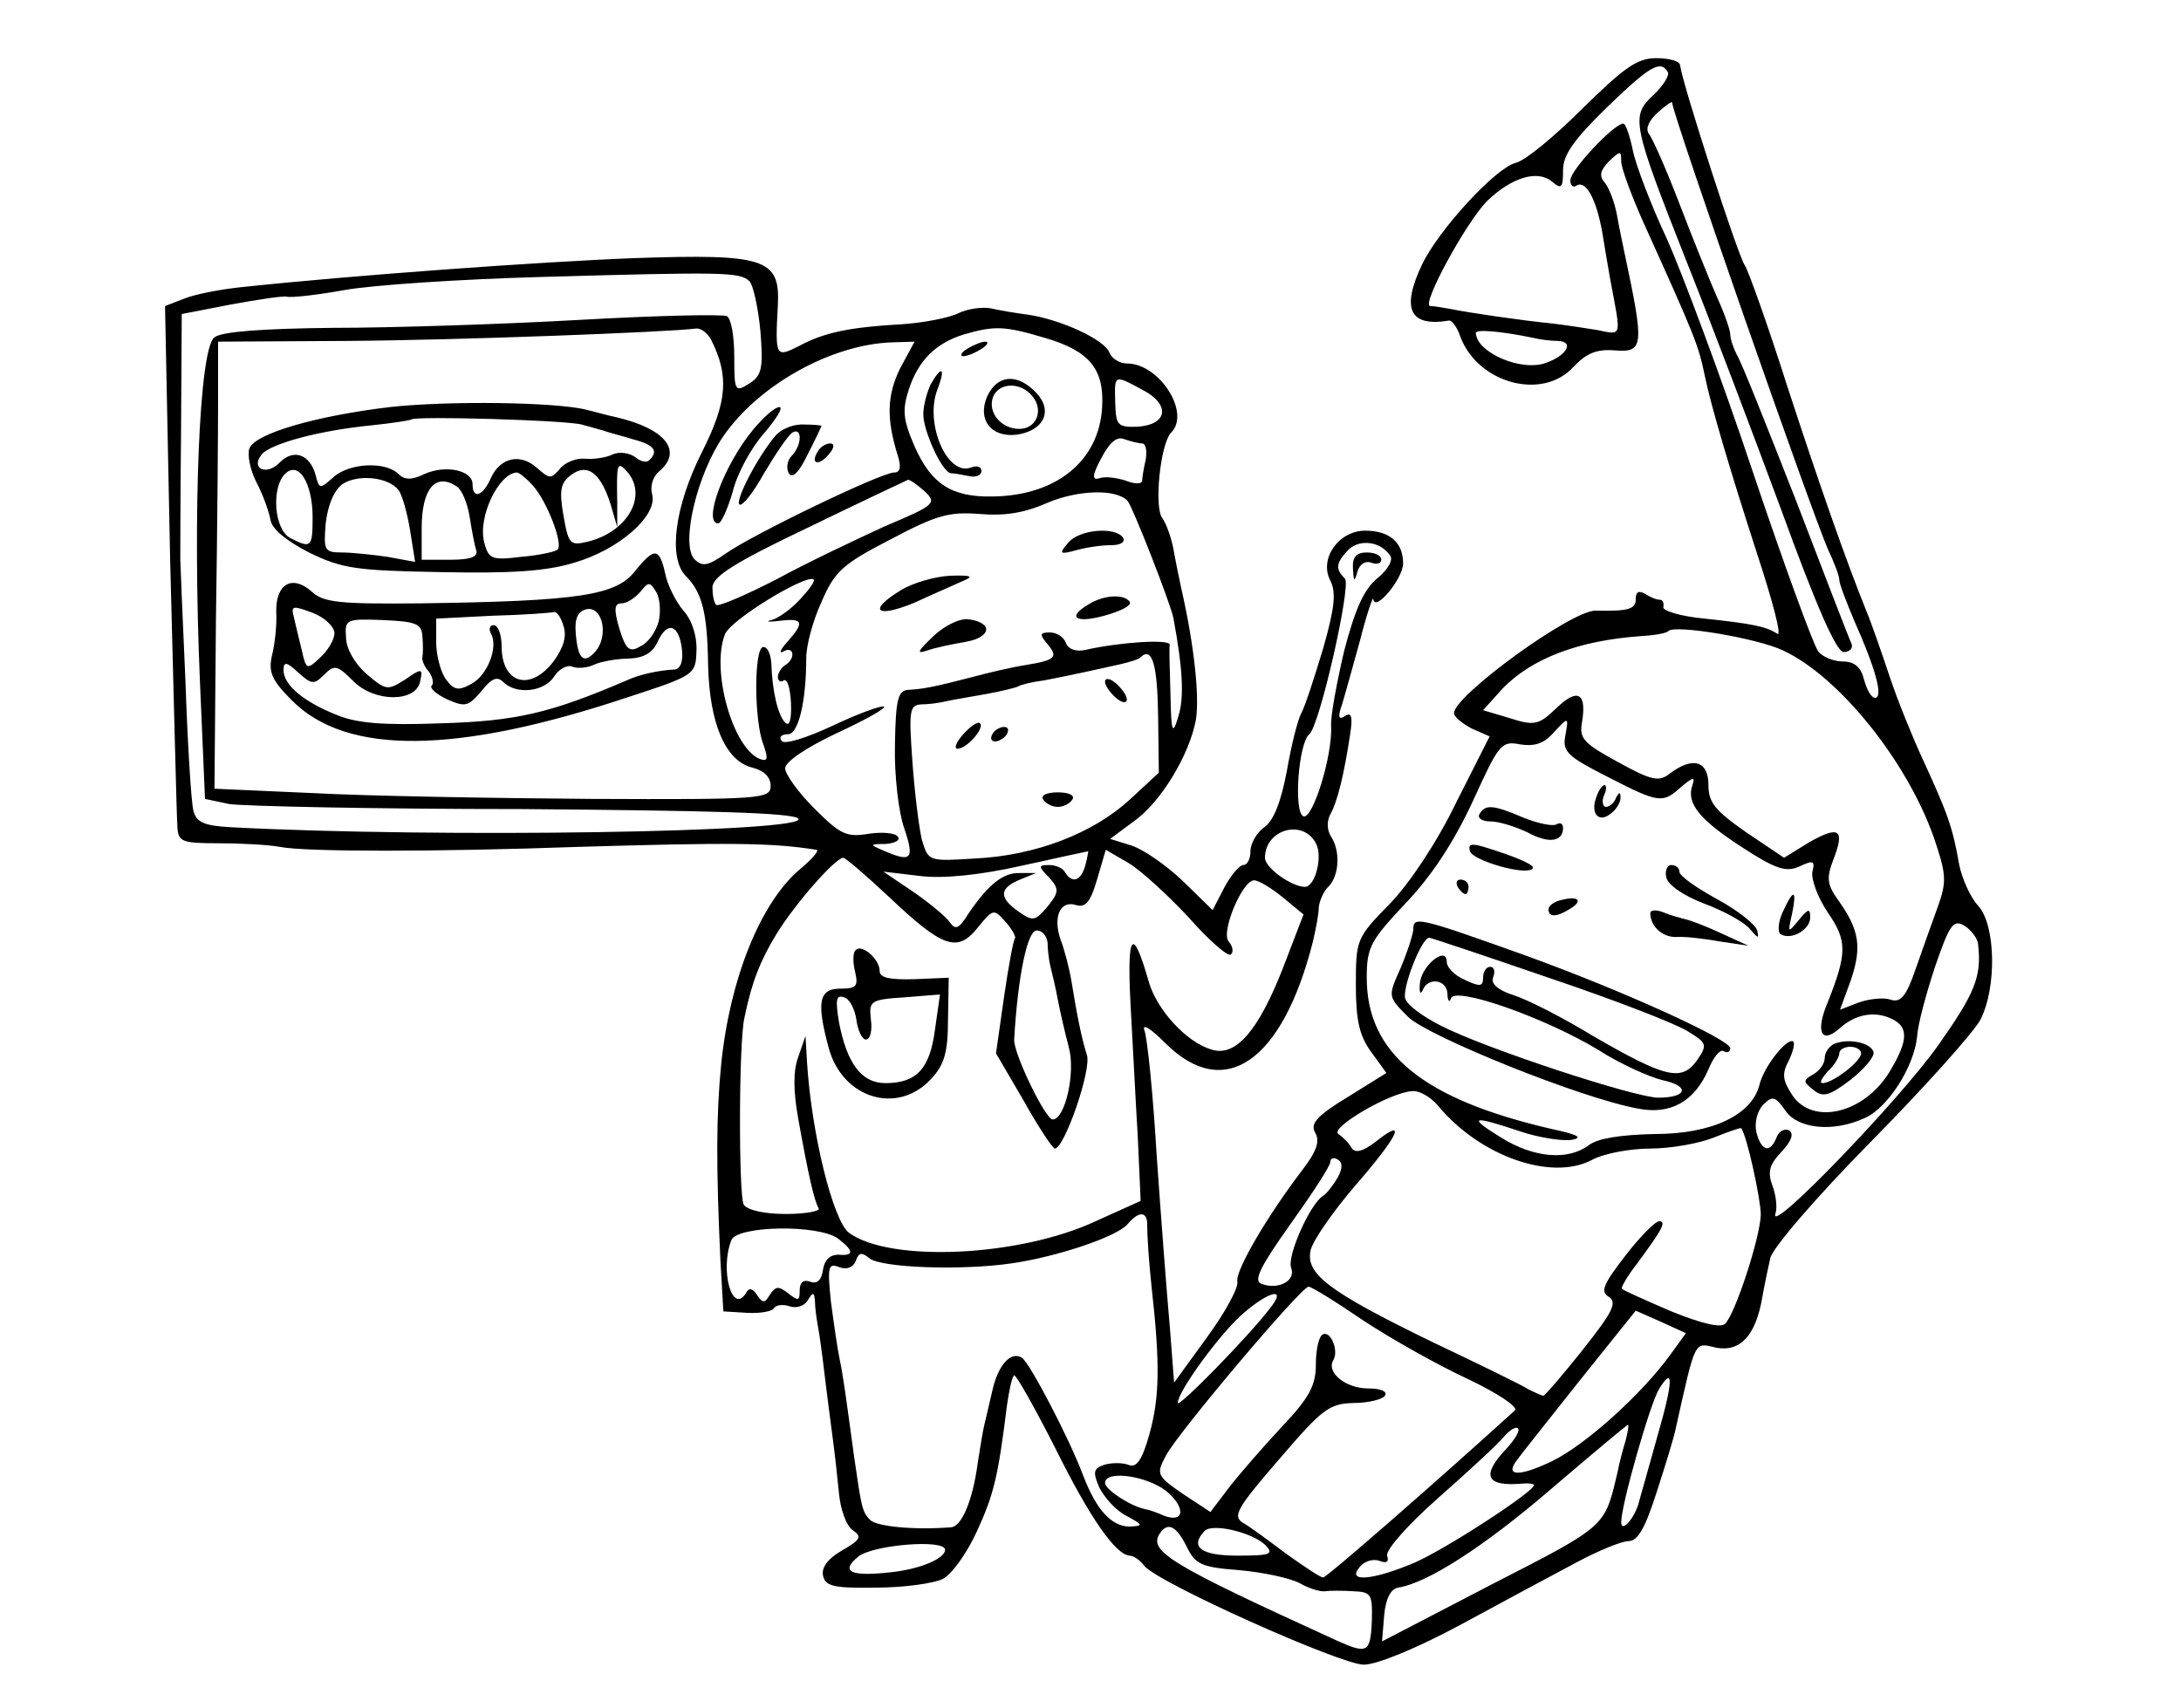 <?xml version="1.0" standalone="no"?>
<!DOCTYPE svg PUBLIC "-//W3C//DTD SVG 20010904//EN"
 "http://www.w3.org/TR/2001/REC-SVG-20010904/DTD/svg10.dtd">
<svg version="1.0" xmlns="http://www.w3.org/2000/svg"
 width="300pt" height="235pt" viewBox="0 0 300 235"
 preserveAspectRatio="xMidYMid meet">
<g transform="translate(0,235) scale(0.1,-0.1)"
fill="#000000" stroke="none">
<path d="M2177 2201 c-38 -38 -79 -72 -92 -75 -28 -7 -106 -92 -129 -140 -29
-61 -17 -86 37 -77 4 1 12 -10 16 -23 25 -64 113 -87 155 -41 18 19 32 25 57
23 40 -3 41 5 14 132 -3 14 -8 38 -11 55 -3 16 -10 35 -16 43 -9 10 -7 17 5
30 16 15 17 15 17 0 0 -9 14 -47 31 -85 71 -157 75 -167 84 -210 8 -40 36
-134 72 -245 21 -64 34 -113 28 -110 -15 10 -34 14 -100 21 -33 3 -59 11 -57
16 1 6 -1 10 -5 10 -5 0 -14 4 -20 8 -9 5 -13 3 -13 -7 0 -14 -10 -17 -55 -16
-33 1 -195 -117 -195 -141 0 -5 11 -14 24 -21 l25 -11 -46 -91 c-26 -54 -64
-111 -91 -139 -46 -47 -47 -49 -47 -112 0 -49 5 -70 21 -92 l21 -29 -53 -33
c-43 -26 -52 -37 -45 -49 7 -12 2 -26 -18 -52 -48 -63 -92 -138 -89 -153 2 -8
-17 -43 -42 -77 l-45 -62 -6 78 c-4 44 -12 149 -18 235 -5 85 -13 163 -17 172
-3 10 10 1 29 -18 81 -81 161 -26 203 140 4 17 8 38 8 47 1 9 7 23 14 29 14
15 16 48 3 68 -6 9 -6 22 -1 31 10 18 19 56 27 109 4 25 2 32 -7 26 -9 -6 -10
-1 -4 16 4 13 15 53 25 89 9 36 18 61 18 56 2 -19 41 28 41 49 0 29 -19 45
-52 45 -37 0 -64 -39 -48 -69 8 -16 6 -37 -10 -93 -12 -40 -25 -80 -30 -89 -5
-9 -14 -45 -20 -80 -8 -42 -18 -68 -31 -77 -10 -7 -19 -22 -19 -33 0 -10 -4
-19 -10 -19 -5 0 -17 -14 -26 -31 l-16 -31 -41 40 c-23 22 -55 44 -71 49 l-29
9 31 23 c38 26 78 92 87 141 5 31 -2 101 -20 180 -3 14 -8 38 -11 55 -3 16
-10 35 -15 42 -12 14 -3 103 12 118 27 27 -16 95 -61 95 -10 0 -21 7 -24 15
-7 18 -66 45 -111 52 -16 2 -40 6 -53 9 -12 2 -32 -1 -44 -7 -12 -6 -47 -13
-77 -15 -71 -4 -107 -11 -142 -30 -32 -16 -33 -16 -29 57 3 63 -18 70 -195 64
-133 -5 -393 -24 -543 -40 -29 -3 -65 -10 -79 -16 l-26 -10 7 -347 c5 -191 9
-357 10 -369 1 -21 6 -23 56 -23 30 0 69 -2 85 -5 35 -7 214 -7 410 0 205 6
266 6 328 -4 5 0 -6 -13 -23 -27 -54 -46 -96 -150 -108 -268 -7 -71 -7 -142
-1 -271 l4 -69 33 -2 c18 -1 35 2 37 7 3 4 13 5 21 2 9 -3 20 0 25 8 7 12 9
12 10 -1 0 -8 2 -23 4 -34 2 -10 6 -39 9 -65 3 -25 8 -64 11 -86 3 -22 7 -58
9 -79 2 -22 10 -45 19 -51 13 -9 11 -13 -15 -28 -19 -11 -28 -23 -26 -34 3
-15 14 -18 73 -17 39 0 80 6 92 12 13 7 34 37 47 66 23 50 29 75 41 172 3 21
7 40 10 42 2 2 27 -42 56 -99 49 -99 84 -148 103 -149 5 0 14 -6 20 -14 18
-23 270 -136 302 -136 18 0 74 23 135 56 57 31 128 69 158 85 30 16 62 29 71
29 13 0 23 18 39 68 12 37 24 76 26 87 28 125 25 118 56 111 33 -6 54 17 63
69 3 17 8 41 11 54 2 13 64 85 138 160 74 75 141 150 151 168 23 45 21 131 -3
157 -11 12 -22 37 -26 56 -9 52 -16 71 -50 145 -13 28 -34 79 -46 115 -12 36
-26 76 -32 90 -27 67 -63 169 -109 310 -27 85 -54 160 -58 165 -9 12 -85 247
-89 275 0 6 -15 10 -33 10 -26 0 -44 -13 -101 -69z m117 50 c3 -4 -6 -19 -20
-32 -31 -29 -29 -39 46 -229 32 -80 90 -233 130 -341 48 -132 76 -196 86 -196
8 0 13 5 11 11 -3 6 -37 94 -76 196 -40 102 -76 193 -82 202 -5 10 -9 22 -9
28 0 6 -8 29 -19 53 -10 23 -33 80 -51 127 -18 47 -37 90 -42 96 -5 7 0 18 12
29 11 10 20 16 20 14 1 -18 194 -570 215 -616 8 -17 15 -35 15 -41 0 -5 10
-31 21 -57 29 -65 40 -105 28 -105 -5 0 -11 11 -15 25 -4 17 -13 25 -29 25
-12 0 -28 6 -34 14 -6 7 -47 119 -90 247 -43 129 -97 273 -118 320 -22 47 -43
102 -47 122 -4 20 -10 37 -13 37 -13 0 -73 -64 -73 -78 0 -7 4 -11 9 -7 13 7
27 -20 35 -65 3 -19 8 -48 11 -65 15 -80 17 -76 -18 -69 -18 3 -45 7 -62 9
-41 4 -116 15 -140 20 -11 2 -23 4 -28 4 -12 2 49 114 78 144 34 33 70 44 90
27 13 -11 15 -8 15 16 0 21 15 42 60 86 59 57 74 66 84 49z m-1263 -288 c5 -5
12 -37 15 -69 4 -51 2 -61 -16 -72 -19 -12 -20 -10 -20 37 0 28 -4 52 -10 56
-5 3 -96 1 -202 -5 -106 -6 -259 -11 -340 -11 -95 -1 -153 -5 -163 -13 -21
-15 -30 -240 -20 -473 l7 -162 33 -7 c18 -3 200 -7 403 -7 254 -2 372 -5 380
-13 18 -19 -496 -27 -780 -12 -38 2 -48 7 -52 23 -3 11 -8 92 -11 180 -4 88
-7 162 -7 165 0 3 0 80 1 171 l1 167 67 13 c38 7 72 12 77 11 5 -2 41 2 80 9
39 7 161 15 271 18 249 7 273 7 286 -6z m-53 -80 c25 -50 23 -85 -13 -156 -37
-74 -46 -144 -22 -169 23 -23 30 -51 31 -123 2 -81 24 -132 61 -141 16 -4 25
-13 25 -25 0 -18 -11 -19 -247 -18 -137 1 -309 4 -383 8 l-135 6 2 230 c2 127
3 265 3 308 l0 77 178 1 c151 1 440 12 479 17 7 1 16 -6 21 -15z m460 2 c61
-18 81 -43 78 -95 -4 -74 -63 -122 -151 -123 -56 -1 -84 17 -107 69 -16 37
-17 50 -8 78 13 40 37 64 76 76 42 12 55 12 112 -5z m672 0 c8 -2 23 -4 33 -4
23 -1 12 -20 -16 -30 -34 -13 -96 14 -97 41 0 5 32 3 80 -7z m-872 -42 c-18
-37 -19 -69 -3 -120 5 -16 3 -23 -5 -23 -18 0 -194 -85 -231 -111 -26 -18 -33
-19 -44 -8 -19 21 4 117 40 169 49 71 149 126 231 129 l32 1 -20 -37z m333
-29 c39 -20 36 -48 -6 -51 -28 -1 -30 2 -31 33 -1 39 -2 39 37 18z m0 -74 c5
0 7 -10 5 -22 -3 -13 -5 -26 -5 -30 -1 -4 -11 -4 -23 1 -13 4 -29 6 -36 3 -10
-3 -10 4 3 28 11 21 21 30 31 26 9 -3 20 -6 25 -6z m-299 -66 c17 -16 14 -19
-55 -48 -39 -18 -107 -50 -149 -73 -43 -22 -80 -38 -83 -35 -3 3 -5 14 -5 24
0 15 32 35 133 83 72 35 134 64 136 65 3 0 13 -7 23 -16z m279 -13 c7 -8 59
-141 63 -161 13 -70 15 -109 7 -135 -8 -27 -10 -24 -11 30 -1 33 -2 64 -1 68
1 8 -67 4 -116 -7 -13 -3 -24 1 -27 10 -3 8 -13 14 -22 14 -14 0 -14 -3 -4
-15 16 -19 13 -23 -30 -30 -19 -3 -53 -11 -75 -17 -50 -13 -66 -16 -86 -17
-14 -1 -17 -14 -18 -76 -1 -41 5 -93 13 -115 14 -42 10 -47 -29 -30 -19 8 -19
9 3 9 13 1 21 5 17 10 -3 5 -21 7 -40 4 -31 -5 -39 -1 -75 35 -22 22 -40 47
-40 55 0 9 28 28 70 48 39 18 68 34 66 37 -3 2 -34 -9 -70 -26 -36 -17 -68
-27 -71 -21 -4 5 0 9 9 9 14 0 25 44 25 105 0 17 9 51 21 77 18 42 29 52 95
86 64 34 81 38 122 35 34 -3 61 1 93 15 42 18 95 20 111 3z m361 -75 c5 -6 -3
-20 -18 -32 -18 -15 -30 -42 -45 -99 -10 -43 -19 -90 -18 -104 2 -40 -25 -128
-38 -124 -14 5 -7 101 8 113 14 11 58 205 49 214 -14 14 -12 22 5 40 16 15 44
11 57 -8z m-812 -61 c-12 -13 -30 -26 -39 -28 -9 -2 -4 -3 12 -1 32 4 34 -2
10 -29 -10 -11 -12 -17 -5 -13 14 8 17 -10 2 -19 -5 -3 -10 -11 -10 -16 0 -6
4 -8 8 -5 5 3 9 -11 10 -31 1 -23 -2 -33 -8 -27 -10 10 -18 44 -19 82 -1 12
-5 22 -11 22 -13 0 -13 -101 0 -134 7 -20 6 -24 -5 -20 -37 15 -67 121 -48
171 7 20 111 83 122 76 3 -2 -6 -14 -19 -28z m1353 -70 c77 -36 170 -152 207
-257 17 -50 18 -60 6 -94 -8 -22 -22 -61 -31 -87 -13 -38 -21 -47 -35 -42 -9
3 -29 1 -43 -4 l-26 -10 15 41 c15 45 12 68 -17 109 -16 22 -17 31 -7 57 16
41 8 47 -34 23 l-34 -21 -52 35 c-43 30 -52 41 -52 65 0 33 -21 40 -53 16 -15
-12 -25 -10 -72 16 -46 25 -53 32 -49 54 7 41 -6 48 -35 20 -24 -23 -30 -25
-64 -14 l-37 11 27 30 c40 41 104 66 191 72 18 1 35 4 37 7 9 9 123 -10 158
-27z m-860 -89 l1 -79 -40 -37 c-50 -46 -129 -77 -213 -81 -64 -4 -64 -4 -73
26 -4 17 -10 65 -13 108 -5 69 -4 77 12 78 10 0 25 2 33 4 8 2 33 6 55 10 22
4 43 9 46 11 3 2 19 6 35 8 16 3 40 8 54 11 14 3 36 8 50 11 13 3 27 7 29 10
16 15 23 -11 24 -80z m560 -29 c-4 -21 4 -28 57 -55 72 -37 77 -38 103 -14 16
13 19 14 15 2 -9 -25 10 -48 69 -86 46 -30 60 -34 78 -26 19 9 22 8 18 -7 -2
-10 7 -35 21 -56 27 -39 27 -56 0 -124 -17 -40 -9 -58 16 -36 22 20 49 25 73
13 22 -11 22 -29 -3 -71 -35 -59 -107 -76 -135 -33 -13 20 -14 29 -5 46 6 12
9 24 7 27 -8 7 -41 -34 -47 -60 -11 -41 -65 -67 -144 -67 -47 -1 -78 -6 -90
-15 -29 -22 -76 -18 -121 10 -47 29 -41 31 25 9 26 -9 59 -14 72 -12 16 3 9 7
-28 15 -177 41 -254 104 -254 208 0 42 5 51 54 103 36 38 66 84 92 140 36 79
39 83 65 78 19 -3 32 1 44 14 23 25 23 25 18 -3z m-343 -147 c10 -18 -1 -60
-15 -60 -18 0 -55 26 -55 40 0 39 52 54 70 20z m-317 -30 c-6 -22 -18 -26 -28
-10 -3 6 -13 10 -22 10 -15 0 -15 -2 0 -17 14 -16 14 -20 -2 -40 -17 -20 -20
-21 -40 -7 -27 19 -27 32 2 44 l22 9 -22 0 c-23 1 -44 -16 -71 -56 -13 -21
-18 -23 -26 -11 -6 8 -29 27 -51 42 l-40 27 50 -6 c32 -4 82 1 140 14 50 11
91 20 92 20 0 1 -1 -8 -4 -19z m142 -72 c28 -32 55 -55 58 -51 4 3 3 11 -3 18
-11 13 19 84 35 84 6 0 23 -10 39 -23 l29 -24 -28 -73 c-34 -87 -65 -123 -98
-113 -35 10 -76 55 -87 94 -22 77 -30 67 -25 -30 3 -52 7 -135 10 -183 l4 -89
-62 -28 c-105 -49 -283 -57 -339 -16 -22 16 -52 137 -58 236 l-2 35 -10 -29
c-7 -19 -7 -46 0 -85 14 -78 22 -113 28 -123 3 -4 -17 -8 -45 -8 -29 0 -53 5
-58 13 -7 11 -7 223 1 257 10 49 22 79 44 115 25 41 81 105 92 105 3 0 31 -24
63 -54 74 -70 94 -77 122 -42 21 26 22 26 38 8 9 -10 15 -21 13 -23 -2 -2 -9
-39 -15 -81 l-11 -77 38 -65 c20 -36 40 -66 43 -66 13 0 51 109 44 129 -7 22
-13 51 -21 100 -3 19 -10 45 -15 58 -11 31 -1 55 21 48 13 -4 20 4 29 35 l12
41 31 -18 c17 -10 54 -44 83 -75z m1086 -38 c5 -44 -5 -67 -55 -138 -53 -75
-233 -262 -224 -232 3 8 1 26 -4 39 -7 19 -4 29 12 46 14 15 18 25 11 30 -6 3
-14 -1 -17 -9 -9 -23 -21 -20 -28 6 -3 14 1 29 9 38 13 13 17 12 31 -8 17 -25
66 -30 109 -10 32 14 68 71 72 112 1 17 13 61 25 97 20 58 25 65 41 55 9 -6
18 -18 18 -26z m-1280 3 c0 -10 2 -25 4 -33 2 -8 7 -28 10 -45 3 -16 10 -46
15 -65 10 -35 -5 -100 -22 -100 -10 0 -54 91 -53 110 5 86 18 150 31 150 8 0
14 -8 15 -17z m537 -224 c57 -69 155 -104 211 -75 16 9 53 16 81 16 28 0 67 7
87 15 20 8 37 14 38 13 8 -10 27 -98 27 -119 -1 -32 -35 -136 -49 -150 -6 -6
-32 0 -74 17 -35 15 -66 29 -68 31 -2 1 7 17 21 35 34 46 41 58 30 58 -5 0
-26 -21 -46 -47 -31 -40 -35 -50 -23 -57 12 -8 5 -21 -36 -73 -28 -35 -52 -63
-54 -63 -2 0 -11 4 -21 9 -9 6 -69 35 -132 65 -144 70 -175 94 -167 127 4 14
31 53 62 89 59 68 71 94 28 60 -18 -14 -29 -17 -34 -9 -3 6 -12 15 -18 19 -13
8 72 58 102 59 9 1 25 -8 35 -20z m-138 -99 c-6 -10 -15 -22 -20 -25 -18 -11
-50 -83 -44 -99 7 -18 -18 -31 -41 -22 -11 4 -2 23 40 82 30 42 55 80 55 86 0
5 5 6 10 3 7 -4 7 -12 0 -25z m-262 -67 c0 -10 2 -47 6 -83 12 -107 11 -153
-3 -203 -10 -36 -18 -47 -29 -42 -8 3 -23 3 -33 0 -15 -5 -16 -10 -7 -31 7
-14 23 -32 37 -39 24 -13 24 -14 5 -15 -25 0 -46 23 -64 70 -19 51 -73 154
-84 162 -15 10 -33 -9 -41 -45 -4 -17 -9 -39 -11 -47 -2 -8 -6 -32 -9 -52 -7
-52 -22 -88 -37 -89 -50 -4 -102 1 -111 10 -11 11 -12 17 -22 86 -12 88 -15
111 -20 135 -3 14 -8 49 -12 79 -5 48 -4 54 11 48 10 -4 19 -1 23 8 4 12 8 13
19 4 16 -13 126 -17 195 -7 63 9 146 37 160 54 16 19 28 18 27 -3z m-425 -17
c22 -17 22 -24 0 -22 -11 0 -19 -7 -21 -21 -2 -14 -8 -20 -18 -16 -9 3 -14 -1
-14 -12 0 -15 -2 -15 -16 -4 -13 10 -17 10 -25 -2 -7 -12 -10 -12 -18 0 -6 9
-11 10 -15 2 -19 -30 -36 32 -20 73 8 20 120 22 147 2z m723 -113 c38 -25 102
-61 143 -80 40 -19 69 -38 65 -43 -109 -99 -259 -230 -264 -230 -4 0 -26 15
-50 32 -24 18 -51 38 -60 43 -15 9 -9 20 49 87 60 70 69 77 103 78 20 0 40 5
43 10 4 6 -6 10 -23 10 -31 0 -58 22 -48 39 8 13 -4 42 -15 35 -5 -3 -9 -21
-9 -41 0 -29 -9 -46 -48 -87 -26 -28 -59 -66 -72 -83 l-25 -33 -38 25 c-36 25
-37 27 -23 53 17 32 186 232 196 232 4 0 38 -21 76 -47z m-127 20 c-28 -38
-129 -141 -129 -133 0 16 60 98 91 124 35 30 58 35 38 9z m549 -66 c-39 -54
-116 -124 -163 -147 -46 -22 -66 -21 -48 2 5 7 44 56 86 109 l77 96 34 -15 35
-16 -21 -29z m-18 -112 c-11 -39 -22 -79 -25 -89 -5 -23 -25 -46 -25 -30 0 24
40 164 52 183 20 33 20 12 -2 -64z m-208 -18 c-35 -37 -28 -52 21 -48 9 1 17
0 17 -2 0 -9 -121 -88 -165 -107 -57 -24 -93 -27 -75 -6 6 8 18 12 27 9 10 -4
14 -2 11 7 -2 8 29 43 71 80 42 37 82 74 90 84 8 9 16 14 19 11 3 -3 -4 -15
-16 -28z m164 11 c-4 -13 -9 -32 -11 -43 -18 -76 -14 -73 -172 -154 l-152 -79
3 36 c2 23 9 36 19 38 40 6 118 56 211 136 56 48 103 87 105 88 2 0 0 -10 -3
-22z m-632 -69 c27 -22 26 -45 -3 -34 -9 4 -20 8 -26 9 -20 4 -55 27 -55 36 0
18 57 10 84 -11z m28 -76 c12 -25 20 -29 73 -33 33 -3 70 -11 83 -18 12 -7 28
-12 35 -11 6 1 24 1 39 0 24 -1 26 -4 25 -41 -2 -44 -6 -46 -50 -26 -228 104
-257 122 -242 146 11 17 23 11 37 -17z m108 2 c13 -13 8 -15 -38 -15 -50 0
-66 12 -45 34 11 11 65 -2 83 -19z m-440 -7 c0 -12 -35 -27 -76 -31 -54 -6
-69 1 -43 22 21 16 119 24 119 9z"/>
<path d="M536 1790 c-100 -12 -185 -36 -193 -57 -3 -8 1 -30 10 -47 9 -17 17
-40 19 -51 2 -13 22 -29 53 -45 45 -22 64 -25 181 -27 96 -2 145 1 184 13 62
18 115 65 107 94 -3 11 1 24 9 31 34 28 10 59 -58 75 -10 2 -28 7 -40 10 -41
11 -191 13 -272 4z m264 -24 c14 -4 30 -8 35 -10 6 -2 22 -6 38 -11 27 -7 33
-16 20 -28 -3 -4 -12 -2 -19 4 -8 6 -22 8 -31 4 -10 -5 -27 -7 -39 -6 -11 1
-27 -5 -34 -14 -12 -14 -14 -14 -31 1 -23 21 -51 15 -64 -14 -11 -25 -25 -29
-25 -8 0 19 -37 27 -66 14 -18 -9 -28 -8 -36 0 -18 18 -69 15 -90 -5 -18 -16
-19 -16 -24 4 -8 28 -30 36 -49 17 -18 -19 -41 -9 -25 11 13 15 80 33 152 40
29 3 53 7 54 8 5 5 212 -1 234 -7z m-370 -128 c0 -41 -2 -43 -31 -28 -22 12
-26 69 -7 88 19 19 38 -13 38 -60z m410 18 l9 -31 0 35 c-1 51 0 55 11 44 33
-33 5 -85 -51 -99 -25 -6 -27 -4 -34 36 -6 35 -4 45 11 56 22 16 40 3 54 -41z
m-292 20 c5 -6 12 -31 16 -55 l7 -44 -38 7 c-21 3 -49 6 -63 6 -24 0 -25 3
-22 40 3 25 11 45 23 54 21 14 63 10 77 -8z m185 6 c19 -21 42 -80 34 -88 -3
-3 -26 -8 -50 -10 -41 -5 -45 -3 -51 20 -9 35 20 95 45 96 3 0 13 -8 22 -18z
m-105 -1 c7 -4 15 -23 18 -42 3 -19 7 -40 9 -46 3 -9 -8 -13 -35 -13 l-40 0 0
43 c0 55 19 77 48 58z"/>
<path d="M874 1565 c-26 -34 -76 -42 -297 -45 -109 -1 -132 1 -148 16 -27 24
-50 11 -49 -28 1 -18 -2 -45 -6 -60 -5 -23 0 -34 28 -62 75 -75 225 -74 462 5
92 30 93 31 94 64 1 19 -6 42 -18 55 -10 12 -22 35 -25 51 -8 36 -15 36 -41 4z
m32 -70 c-4 -14 -14 -29 -25 -34 -15 -9 -20 -5 -29 24 -8 27 -7 35 3 35 7 0
18 7 26 16 11 14 13 14 22 -1 5 -9 6 -27 3 -40z m-446 -16 c0 -9 -9 -24 -20
-34 -18 -17 -19 -16 -25 11 -4 16 -9 37 -11 46 -4 15 -1 15 26 5 16 -6 30 -19
30 -28z m360 -24 c-17 -20 -25 -12 -28 23 -2 22 3 31 15 34 22 4 30 -36 13
-57z m-45 34 c5 -14 0 -30 -13 -48 -32 -43 -72 -32 -72 20 0 16 -5 29 -11 29
-5 0 -7 -5 -4 -11 11 -18 -4 -58 -27 -70 -18 -10 -24 -8 -35 7 -7 10 -13 33
-13 50 l0 33 78 4 c42 1 80 4 84 5 4 1 10 -8 13 -19z m-194 -14 c1 -11 1 -24
0 -29 -1 -4 3 -14 9 -20 5 -7 7 -16 4 -19 -4 -3 6 -12 21 -19 25 -11 29 -10
47 11 14 18 22 21 30 13 18 -18 56 -14 70 7 6 10 18 17 25 14 7 -3 21 -2 31 3
9 4 31 8 47 8 21 1 33 8 40 24 13 28 29 23 33 -11 2 -17 -2 -27 -10 -28 -22
-1 -49 -7 -66 -15 -105 -45 -152 -56 -255 -59 -80 -3 -117 0 -145 12 -45 18
-72 41 -72 61 0 12 4 12 20 -3 19 -17 22 -17 36 -3 14 14 18 13 40 -9 30 -30
87 -29 92 0 4 18 2 18 -21 2 -24 -15 -26 -15 -53 8 -16 14 -28 35 -28 50 -2
25 0 26 51 24 45 -2 53 -5 54 -22z"/>
<path d="M1330 1870 c-8 -5 -10 -10 -5 -10 6 0 17 5 25 10 8 5 11 10 5 10 -5
0 -17 -5 -25 -10z"/>
<path d="M1280 1821 c-5 -11 -10 -29 -10 -41 0 -23 26 -80 38 -81 4 0 15 -2
25 -4 9 -2 17 1 17 7 0 6 -6 8 -14 5 -33 -13 -64 60 -47 106 12 31 7 36 -9 8z"/>
<path d="M1358 1805 c-14 -32 5 -57 40 -53 37 5 51 32 28 57 -26 28 -54 26
-68 -4z m62 0 c16 -19 6 -45 -18 -45 -25 0 -44 23 -36 44 8 20 38 21 54 1z"/>
<path d="M1036 1759 c-40 -48 -70 -129 -48 -129 4 0 13 20 20 44 6 25 26 61
43 80 17 20 27 36 21 36 -6 0 -22 -14 -36 -31z"/>
<path d="M1067 1751 c-24 -28 -56 -89 -50 -95 4 -3 19 16 34 43 16 27 33 52
39 56 14 8 13 -18 -1 -32 -6 -6 -8 -17 -4 -24 5 -8 14 1 26 26 11 21 19 39 19
39 0 1 -11 2 -24 2 -14 1 -31 -6 -39 -15z"/>
<path d="M1125 1729 c-11 -17 1 -21 15 -4 8 9 8 15 2 15 -6 0 -14 -5 -17 -11z"/>
<path d="M1469 1603 c-13 -15 -11 -16 11 -10 14 4 35 7 48 7 13 0 20 4 17 10
-10 16 -61 12 -76 -7z"/>
<path d="M1239 1538 c-46 -28 -34 -39 19 -17 26 12 56 25 67 30 15 6 11 8 -18
7 -21 -1 -52 -10 -68 -20z"/>
<path d="M1498 1519 c-31 -18 -19 -27 21 -16 22 6 38 14 35 19 -7 11 -35 10
-56 -3z"/>
<path d="M1284 1475 c-22 -21 -24 -25 -9 -20 11 4 35 9 53 12 35 6 39 26 5 31
-12 2 -33 -8 -49 -23z"/>
<path d="M1861 1568 c1 -19 2 -19 6 -5 3 11 11 16 19 13 8 -3 14 -1 14 4 0 6
-9 10 -20 10 -14 0 -20 -6 -19 -22z"/>
<path d="M1520 1412 c0 -5 7 -15 15 -22 8 -7 15 -8 15 -2 0 5 -7 15 -15 22 -8
7 -15 8 -15 2z"/>
<path d="M1325 1340 c-10 -11 -13 -20 -8 -20 13 0 38 29 31 35 -3 3 -13 -4
-23 -15z"/>
<path d="M1365 1340 c-3 -5 -2 -10 4 -10 5 0 13 5 16 10 3 6 2 10 -4 10 -5 0
-13 -4 -16 -10z"/>
<path d="M1435 1250 c3 -5 12 -10 20 -10 8 0 17 5 20 10 4 6 -5 10 -20 10 -15
0 -24 -4 -20 -10z"/>
<path d="M2196 1254 c-9 -23 3 -37 20 -23 8 6 14 17 13 23 0 7 -2 6 -6 -1 -2
-7 -9 -13 -14 -13 -4 0 -6 7 -3 15 4 8 4 15 1 15 -3 0 -8 -7 -11 -16z"/>
<path d="M2035 1230 c-3 -5 3 -10 15 -10 12 0 34 -7 51 -15 29 -16 49 -13 49
6 0 6 -4 8 -9 5 -5 -3 -25 1 -45 9 -42 18 -53 19 -61 5z"/>
<path d="M2022 1179 c4 -13 77 -34 86 -24 5 4 -18 15 -67 30 -17 5 -22 4 -19
-6z"/>
<path d="M2292 1143 c2 -10 23 -25 52 -36 27 -10 56 -26 63 -35 11 -13 13 -14
10 -2 -2 8 -27 28 -55 43 -29 16 -52 32 -52 38 0 5 -5 9 -11 9 -6 0 -9 -8 -7
-17z"/>
<path d="M2005 1130 c3 -5 8 -10 11 -10 2 0 4 5 4 10 0 6 -5 10 -11 10 -5 0
-7 -4 -4 -10z"/>
<path d="M2148 1112 c-10 -2 -18 -8 -18 -13 0 -11 11 -11 30 1 18 11 11 18
-12 12z"/>
<path d="M2452 1095 c-6 -13 -7 -27 -3 -30 15 -9 41 6 41 23 0 13 -3 12 -16
-4 -15 -18 -15 -18 -9 9 7 34 2 35 -13 2z"/>
<path d="M2270 1094 c0 -18 16 -33 35 -33 11 1 38 -2 60 -6 l40 -6 -35 16
c-19 9 -42 18 -50 20 -8 2 -23 6 -32 10 -10 4 -18 3 -18 -1z"/>
<path d="M1944 1071 c-1 -9 -9 -33 -18 -54 -17 -38 -17 -38 11 -66 28 -27 238
-112 316 -126 45 -9 78 10 97 54 7 17 16 28 21 25 5 -3 9 -1 9 4 0 12 -150 80
-280 127 -151 54 -156 55 -156 36z m189 -67 c89 -30 174 -63 189 -73 26 -16
27 -18 12 -40 -21 -29 -43 -24 -143 34 -41 25 -90 50 -109 56 -22 7 -32 16
-28 25 3 8 1 14 -4 14 -6 0 -10 -7 -10 -15 0 -12 -4 -13 -25 -3 -14 6 -25 17
-25 25 0 23 -36 -6 -37 -31 -1 -11 1 -15 4 -8 7 18 33 15 34 -5 0 -10 3 -13 5
-6 7 16 129 -27 202 -71 31 -20 72 -38 89 -42 38 -8 34 -24 -6 -24 -32 0 -239
68 -299 99 -24 12 -46 28 -49 37 -5 13 22 84 33 84 2 0 77 -25 167 -56z"/>
<path d="M2523 914 c-7 -3 -13 -12 -13 -19 0 -8 -7 -18 -16 -23 -14 -8 -14
-10 0 -21 13 -11 22 -9 52 14 19 15 33 32 31 38 -4 13 -35 19 -54 11z m37 -13
c0 -11 -39 -41 -53 -41 -5 0 -1 7 7 16 9 8 16 20 16 25 0 5 7 9 15 9 8 0 15
-4 15 -9z"/>
<path d="M1177 1043 c-4 -3 -4 -17 -1 -29 5 -21 2 -24 -20 -24 -30 0 -33 -19
-16 -82 19 -69 94 -92 140 -43 19 20 24 37 24 83 l1 57 -47 -2 c-34 -1 -48 2
-48 11 0 17 -25 38 -33 29z m1 -96 c2 -15 8 -27 13 -27 6 0 9 12 7 27 -3 26
-1 28 46 31 l49 4 -7 -49 c-7 -53 -25 -73 -68 -73 -33 0 -53 27 -64 84 -5 31
-4 38 7 34 8 -2 15 -17 17 -31z"/>
</g>
</svg>
